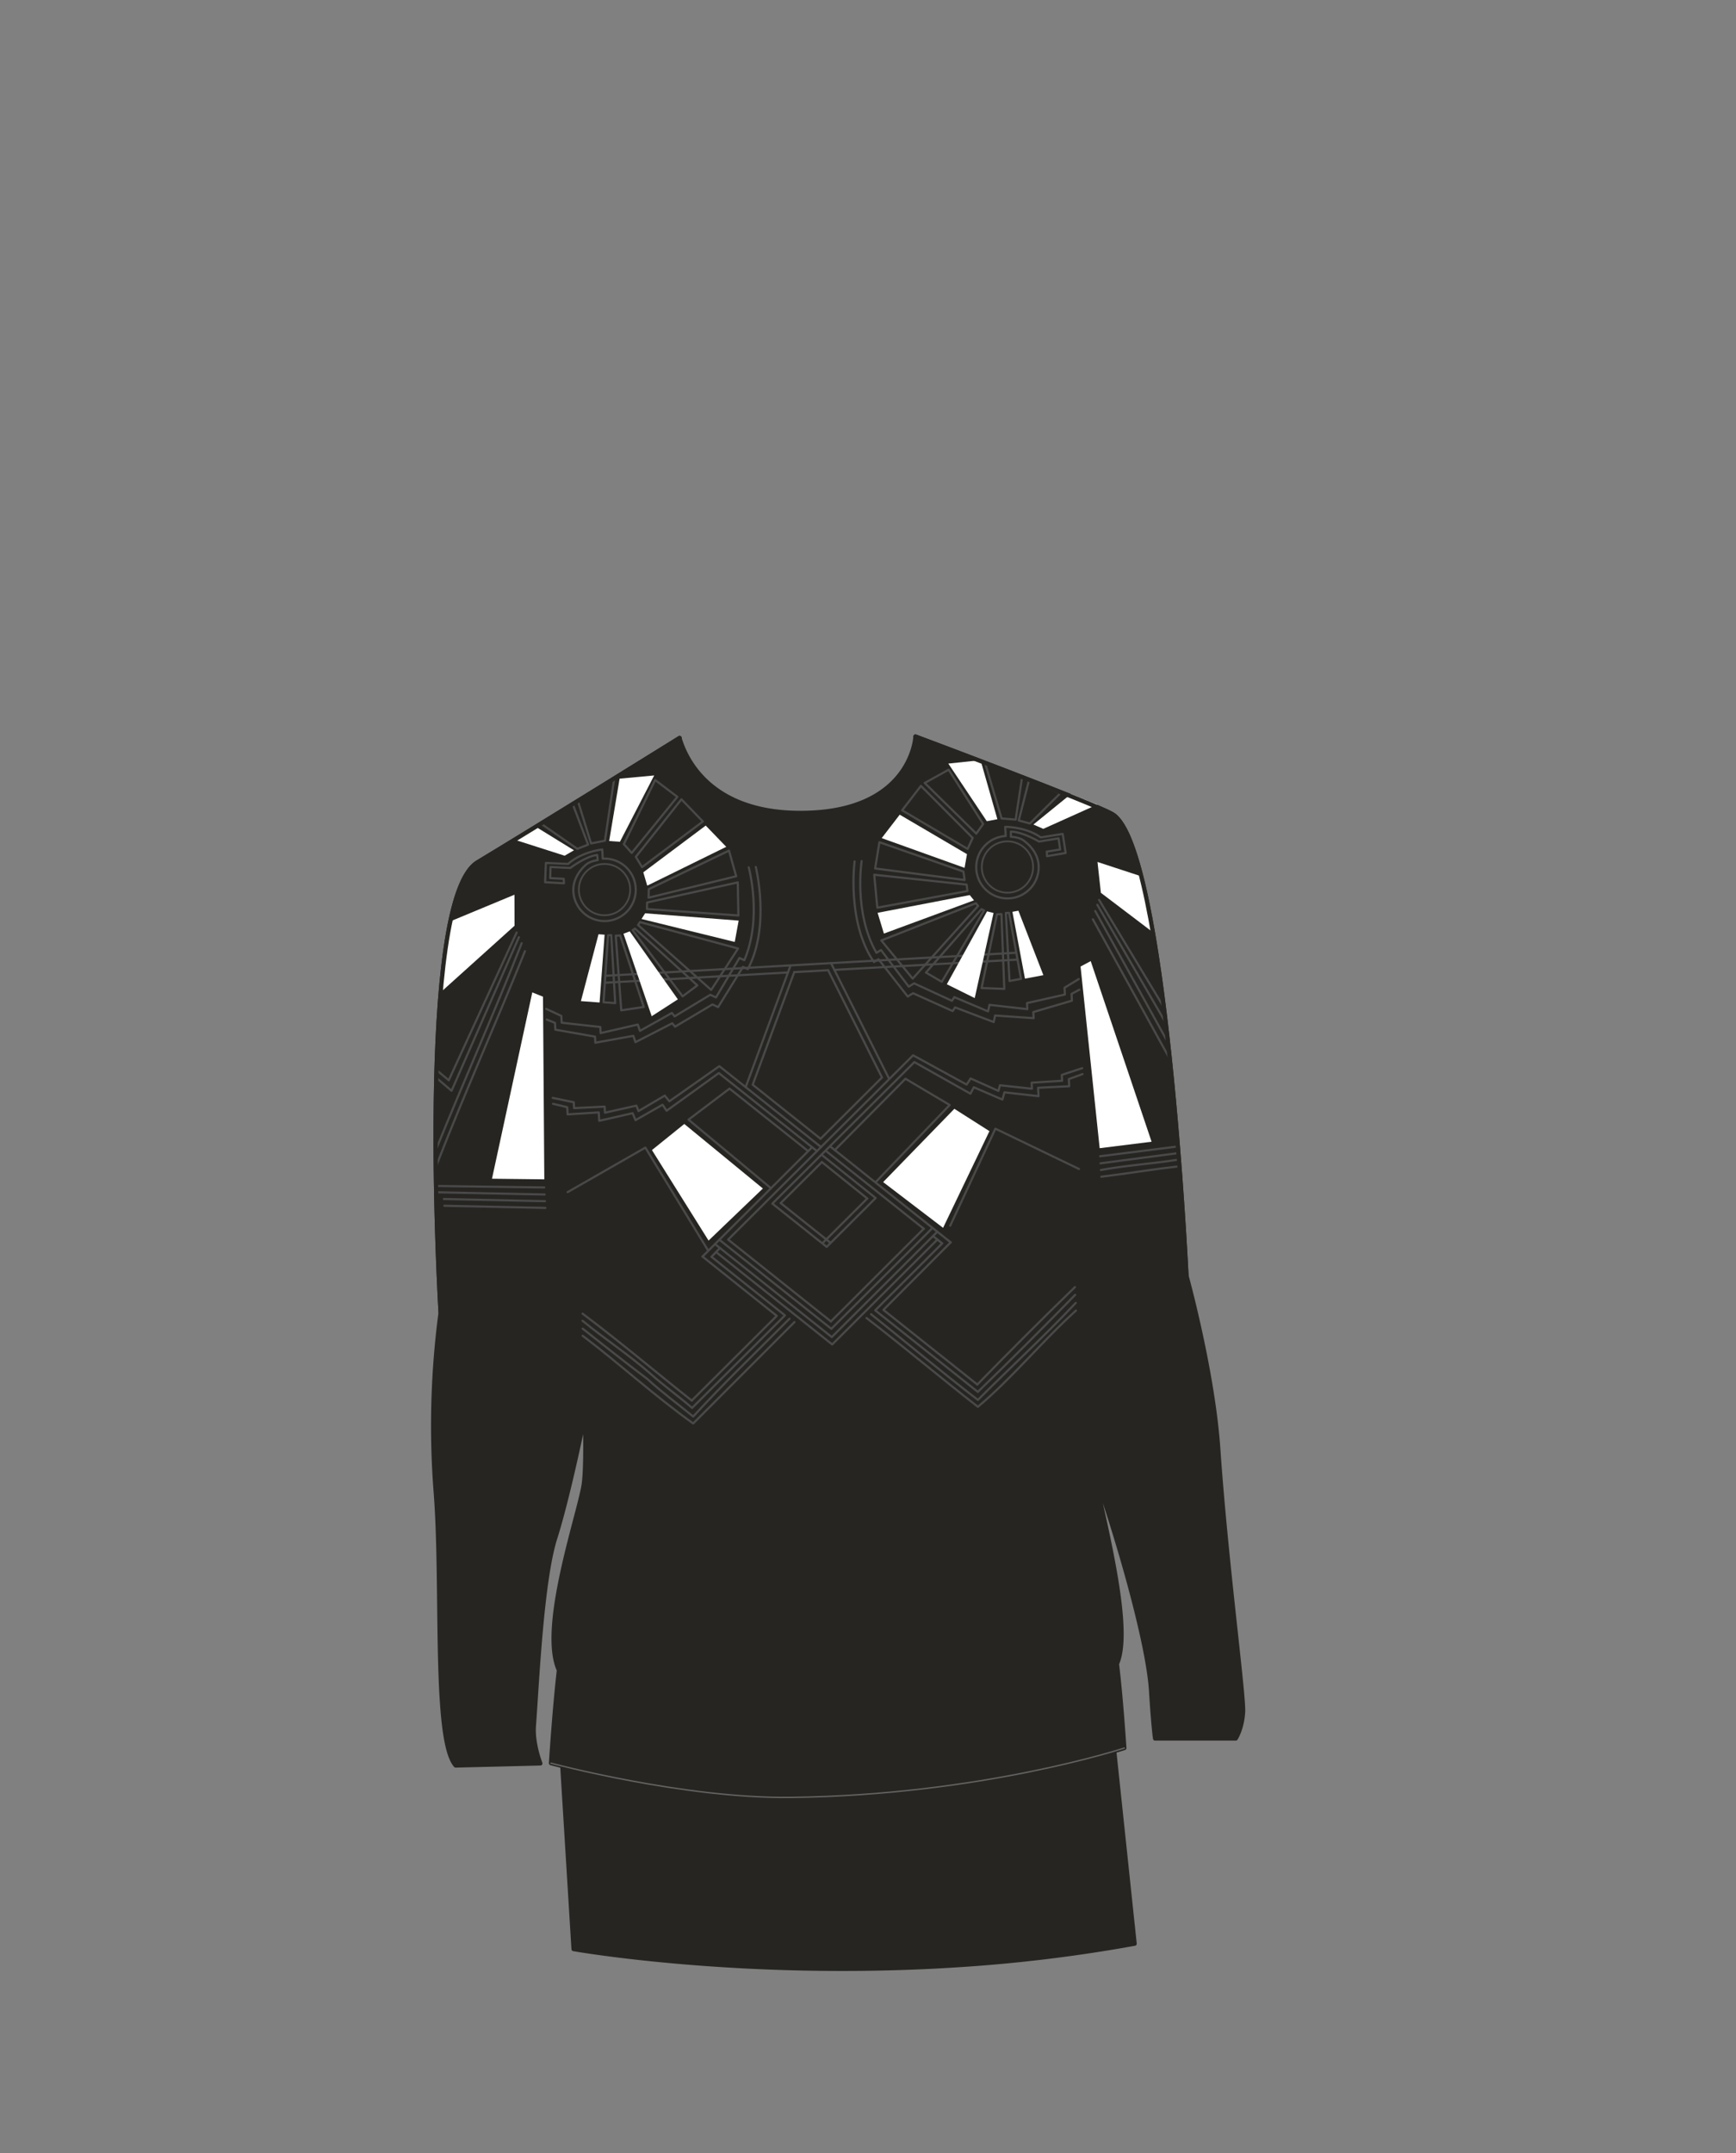 <svg xmlns="http://www.w3.org/2000/svg" width="1250" height="1550" viewBox="0 0 1250 1550"><rect x="0" y="0" width="1250" height="1550" fill="#808080" stroke="none"/><path d="M877.22 1043c-3.84-55.87-22.89-124.63-22.89-124.63s-14.58-307-52.88-331.94c-10.88-7.11-142.29-56.21-142.29-56.21s-2.49 55-82.85 55c-65.08 0-82.09-39.23-86.21-51.38a11.73 11.73 0 01-.75-2.59c-1 .64-100.94 62.69-145.44 89.5C299.18 647.69 317.24 945 317.24 945a619.73 619.73 0 00-3.6 128.12c5.52 68.42-1.88 179.2 14.45 197.93l61-1.5s-5.61-14.34-4.66-27c2.28-30.22 5.54-104.26 15.36-135.21S421.2 1019 421.2 1019c.49 23.68.3 42.22-1 50.32-3.6 21.92-31.66 102.79-17.78 133.07-3.34 29.29-5.7 66.94-5.7 66.94s95.7 25.59 172.7 24.66c137.52-1.66 240.17-35.54 240.17-35.54s-2.28-35.71-5.33-60.53c9.94-22.61-4.2-83.51-17.91-143 17.07 47.16 40.24 126.63 42.46 162.32 1.63 26.39 2.88 34.36 2.88 34.36h58.1s4.49-6.66 5.3-18.88-12.3-108.46-17.87-189.72z" fill="#262521" stroke="#262521" stroke-linecap="round" stroke-linejoin="round" stroke-width="3"/><path fill="none" stroke="#494949" stroke-linecap="round" stroke-linejoin="round" stroke-width="1.55" d="M460.79 663.83l70.65 19.03-19.35 29.82-52.67-46.73 1.37-2.12zM465.93 649.74l65.3-14.47.43 23.81-65.81-4.65.08-4.69zM467.14 640.16l57.76-27.76 5.18 18.45L467 646.28l.14-6.12zM457.24 668.53l44.86 40.88-10.6 7.88-35.99-47.66 1.73-1.1zM443.36 673.65l3.22-.18 16.95 51.48-16.18 2.43-3.99-53.73zM437.81 673.36l2.33-.13 2.83 48.93-8.38-.6 3.22-48.2zM457.83 616.84l4.48 7.45 43.79-32.87-15.44-15.97-32.83 41.39zM449.2 607.7l5.68 6.37 32.83-40.39-15.97-12.12-22.54 46.14zM425.58 607.2l9.99-1.94 6.7-44.86-26.08 16.47 9.39 30.33zM389.49 592.94l22.91-14.09 11.06 29.23-7.76 3.03-26.21-18.17zM421.7 622.71c-5.31 4.88-9.28 11.42-8.85 19.16a22.48 22.48 0 1021.15-23.7l-.37-6.59s-14.72 1.5-24.56 10.4l-16-.73-.57 13.89 13.58.77-.18-3.24-9.73-.49.22-8 14.25.69s11-8.37 19.33-9.36l.43 3.7s-5.63.68-8.7 3.5z"/><circle cx="435.28" cy="640.46" r="18.48" fill="none" stroke="#494949" stroke-linecap="round" stroke-linejoin="round" stroke-width="1.28"/><path fill="none" stroke="#494949" stroke-linecap="round" stroke-linejoin="round" stroke-width="1.55" d="M435.87 702.49l148-8.3M571.89 699.86l12.26-.69M436.15 707.47l131.23-7.36M539.12 624.44s10 36.35-3.2 66.85l-3.48-1.63-16.91 28.44-4.07-1.93-25.71 15.55-1.95-2.47-23 12.91-1.54-4.56-26.77 6.14-.24-4.37-27.8-3.09-.27-4.89-10.87-5.07"/><path d="M544.2 624.16s10.71 42.77-5.74 73.52l-3.46-1.63-17.93 29-4.07-1.91-26.94 16-2-2.46-26.5 13.61-1.54-4.56-27.35 4.95-.24-4.38-28.55-5-.27-4.88-5.89-2.42M314.04 858.34l78.11 1.61M375.61 679.05c-19.48 49.74-41.48 98.74-61.89 149.15M373.64 674.72l-48.49 110.54-11.02-9.35M314.05 853.82l77.82 1.05M378 684.75c-20.87 52-43.87 103-64.23 155.5M525.31 783.72l-29.54 22.35 59.37 49.38M591.79 836.6l32.68 26.24M525.31 783.72l56.61 45.02M556.32 866.66l38.84 30.9M562.14 866.15l35.67 28.41M518.17 892.68l80.3 63.88M524.55 892.62l73.82 58.77M515.59 901.39l83.51 66.42M514.85 895.65l84 66.88M419.46 950.86c15.67 12.93 32.67 23.93 48.67 37.93 10 9 20 16 30.12 24.74M419.49 945.74c26.64 20 52.64 42 78.65 62.62" fill="none" stroke="#494949" stroke-linecap="round" stroke-linejoin="round" stroke-width="1.55"/><path d="M419.52 961.65c26.61 20.14 51.61 43.14 79.61 63.14 24-24 49-49 72.93-73" fill="none" stroke="#494949" stroke-linecap="round" stroke-linejoin="round" stroke-width="1.55"/><path d="M419.55 956.54c15.58 12.25 30.58 24.25 46.58 36.25 11 10 22 18 33 27 22-24 46-47 69.36-70.41M671.46 884l-72.76 72.55M665.16 884.6l-66.93 66.8M559.31 947.32l-61.17 60.95M565.2 946.99l-66.77 66.53M674.96 892.39l-75.63 75.41M674.76 886.91l-75.77 75.61M505.83 904.63l53.48 42.69M512.32 904.81l52.88 42.18M774.16 932.19c-23 23.6-46 46.6-70 69.79M774 926.63c-23.91 23.16-46.91 46.16-70.34 70.2" fill="none" stroke="#494949" stroke-linecap="round" stroke-linejoin="round" stroke-width="1.55"/><path d="M774.74 943.5c-24.61 22.29-45.61 48.29-70.61 69.29-27-21-53-43-80.22-63.93" fill="none" stroke="#494949" stroke-linecap="round" stroke-linejoin="round" stroke-width="1.55"/><path d="M774.59 938c-22.46 23.83-47.46 46.83-70.46 69.83-26-20-51-41-76.93-61.7M636.09 943.02l67.6 53.73M630.2 943.35l73.79 58.64M684.54 894.41l-48.45 48.61M678.41 895.13l-48.21 48.22M630.49 862.5l-35.14 35.05M624.47 862.84l-32.09 32.02M588.25 828.71l-70.66-56.17L480 799.65l-2.92-4.32-19.47 11.09-2.06-5.01-24.07 5.49-.34-6.04-22.43 1.41-.29-5.16-10.2-2.46M630.49 862.5l-39-31.22" fill="none" stroke="#494949" stroke-linecap="round" stroke-linejoin="round" stroke-width="1.55"/><path fill="none" stroke="#494949" stroke-linecap="round" stroke-linejoin="round" stroke-width="1.55" d="M591.18 825.79l-73.23-58.21-35.96 25.25-3.32-4.07-18.92 11.14-1.52-3.91-22.63 5.06-.24-4.36-21.98 1.08-.24-4.22-15.16-3.16M665.16 884.6l-70.12-55.74M678.41 895.13l-6.62-5.26M590.85 819.84l-48.87-38.91 29.91-81.07M684.54 894.41l-86.68-68.99M536.94 782.6l32.27-87.45M408.75 858.23l55.94-32.03 45.03 73.81M702.68 650.27l-68.09 26.8 22.57 27.47 47.11-52.32-1.59-1.95zM696 636.84l-66.51-7.08 2.22 23.71 64.89-11.98-.6-4.65zM693.71 627.45l-60.49-21.12-3.09 18.91 64.41 8.28-.83-6.07zM706.72 654.54l-40 45.64 11.41 6.64 30.44-51.38-1.85-.9zM721.09 658.08l-3.22.18-11.08 53.05 16.34.61-2.04-53.84zM726.57 657.16l-2.33.13 2.66 48.95 8.26-1.53-8.59-47.55zM700.36 603.24l-3.62 7.91-47.18-27.78 13.55-17.59 37.25 37.46zM707.92 593.19l-4.94 6.96-37.14-36.46 17.23-9.55 24.85 39.05zM731.33 590.05l-10.14-.81-11.82-39.69 26.6 9.87-4.64 30.63zM763.48 571.07l-22.47-9.69-7.48 29.31 8.06 2.15 21.89-21.77zM736.92 605c5.82 4.26 10.5 10.31 10.94 18.05a22.48 22.48 0 11-23.7-21.18l-.37-6.59s14.79-.16 25.57 7.59l15.83-2.52 2.13 13.74-13.41 2.28-.18-3.24 9.61-1.57-1.12-8-14.09 2.29s-11.9-7.09-20.25-7.14v3.71s5.67.15 9.04 2.58z"/><circle cx="725.41" cy="624.19" r="18.48" fill="none" stroke="#494949" stroke-linecap="round" stroke-linejoin="round" stroke-width="1.28"/><path fill="none" stroke="#494949" stroke-linecap="round" stroke-linejoin="round" stroke-width="1.55" d="M731.76 685.9l-148 8.3M596.3 698.49l-12.26.69M732.04 690.88l-131.23 7.36M620.43 619.88s-5.9 37.25 10.65 66.07l3.28-2 20 26.37 3.83-2.37 27.29 12.58 1.66-2.67 24.32 10.25 1-4.7 27.28 3.11-.25-4.37 27.29-6.15-.28-4.89 10.24-6.25"/><path d="M615.35 620.17s-5.86 43.69 13.92 72.42l3.28-2 21.06 26.83 3.83-2.37L686 727.91l1.66-2.67 27.86 10.56 1-4.7 27.75 1.9-.25-4.38 27.8-8.21-.27-4.88 5.61-3M651.96 776.62l31.86 18.9-53 55.21M591.79 836.6l-29.65 29.55M651.96 776.62l-50.87 51.37" fill="none" stroke="#494949" stroke-linecap="round" stroke-linejoin="round" stroke-width="1.55"/><path fill="none" stroke="#494949" stroke-linecap="round" stroke-linejoin="round" stroke-width="1.55" d="M556.15 866.49l102.23-101.85 40.39 22.74 2.41-4.62 20.6 8.85 1.48-5.21 24.54 2.76-.34-6.04 22.44-1.11-.29-5.15 9.87-3.59"/><path fill="none" stroke="#494949" stroke-linecap="round" stroke-linejoin="round" stroke-width="1.55" d="M524.32 892.4l133.15-132.65 38.56 21.08 2.85-4.42 20.04 8.96 1.07-4.06 23.06 2.5-.25-4.36 21.96-1.38-.23-4.22 14.71-4.84M512.32 904.81l6.06-6.34M590.85 819.84l44.24-44.13-38.79-77.22M505.83 904.63l78.92-78.71M640.28 776.8l-41.91-83.42M776.91 841.57l-60.19-29-32.52 69.83M371.98 671.37l-48.86 106.32-8.58-7.13M392.42 864.76l-72.77-1.55M392.69 869.6l-72.77-1.54M848.52 830.14l-51.11 6.71-5 .65M788.64 655.89l52.4 94.72M790.11 651.37l49.3 85.04M847.65 825.42L797 831.81l-4.88.61M786.9 661.82l55.42 100.55M791.38 647.85l46.67 77.36M792.69 842.31c19.44-3.52 37.44-4.52 56.25-7.54M793 847.16c19.16-2.37 37.16-5.37 56.58-7.59"/><path d="M404.43 1264.5L801 1248.11l16 151.22A1103.91 1103.91 0 01686.6 1415c-153.15 9.56-273.63-11.8-273.63-11.8z" fill="#262521" stroke="#262521" stroke-linecap="round" stroke-linejoin="round" stroke-width="3"/><path fill="#fff" d="M463.2 628l44.95-33.65 14.78 15.3-56.89 27.96-2.84-9.61zM446.13 560.58l-7.5 44.88 7.74.57 24.68-47.77-24.92 2.32zM385.44 594.98l27.85 17.16-6.72 3.91-36.01-11.51 14.88-9.56zM464.52 657.5l-2.62 4.1 67.15 16.53 2.82-15.36-67.35-5.27zM448.93 672.22l4.52-1.7 34.64 48.93-18.84 12.15-20.32-59.38zM430.96 672.59l4.38.32-3.6 48.81-13.47-.99 12.69-48.14zM323.74 663.52s-6.53 28.9-6.53 50.94l53.29-48-.05-22.34zM383.27 714.46L354.25 848.6l37.68.44-.95-131.5-7.71-3.08zM469.42 827.97l23.31-18.8 56.58 46.46-39.11 37.5-40.78-65.16zM696.27 614.93l-48.43-28.42-12.97 16.87 59.66 21.41 1.74-9.86zM706.05 547.28l12.12 42.5-7.63 1.44-27.71-41.5 23.22-2.44zM771.18 571.58l-27.08 22.01 7.11 3.13 38.9-17.48-18.93-7.66zM698.26 644.39l3.06 3.78-64.87 23.94-4.53-14.95 66.34-12.77zM715.4 657.28l-4.69-1.18-28.95 52.49 20.08 9.96 13.56-61.27zM733.29 655.63l-4.31.81 9.04 48.1 13.27-2.49-18-46.42zM822.32 631.07l-32.08-10.52 2.45 22.21 37.42 28.38c-1.11-2.87-4.44-32.33-7.79-40.07zM785.36 691.92l43.84 130.04-37.39 4.66-13.76-130.79 7.31-3.91zM712.45 814.34l-25.27-16.08-51.28 52.76 43.16 32.94 33.39-69.62z"/><path d="M396.69 1269.35s95.7 25.59 172.7 24.66c137.52-1.66 240.17-35.54 240.17-35.54" fill="none" stroke="#636363" stroke-linecap="round" stroke-linejoin="round"/><path d="M489.35 531.24c-1 .64-100.94 62.69-145.44 89.5C299.18 647.69 317.24 945 317.24 945M854.33 918.37s-14.58-307-52.88-331.94c-10.88-7.11-142.29-56.21-142.29-56.21" fill="none" stroke="#262521" stroke-linecap="round" stroke-linejoin="round" stroke-width="3"/></svg>